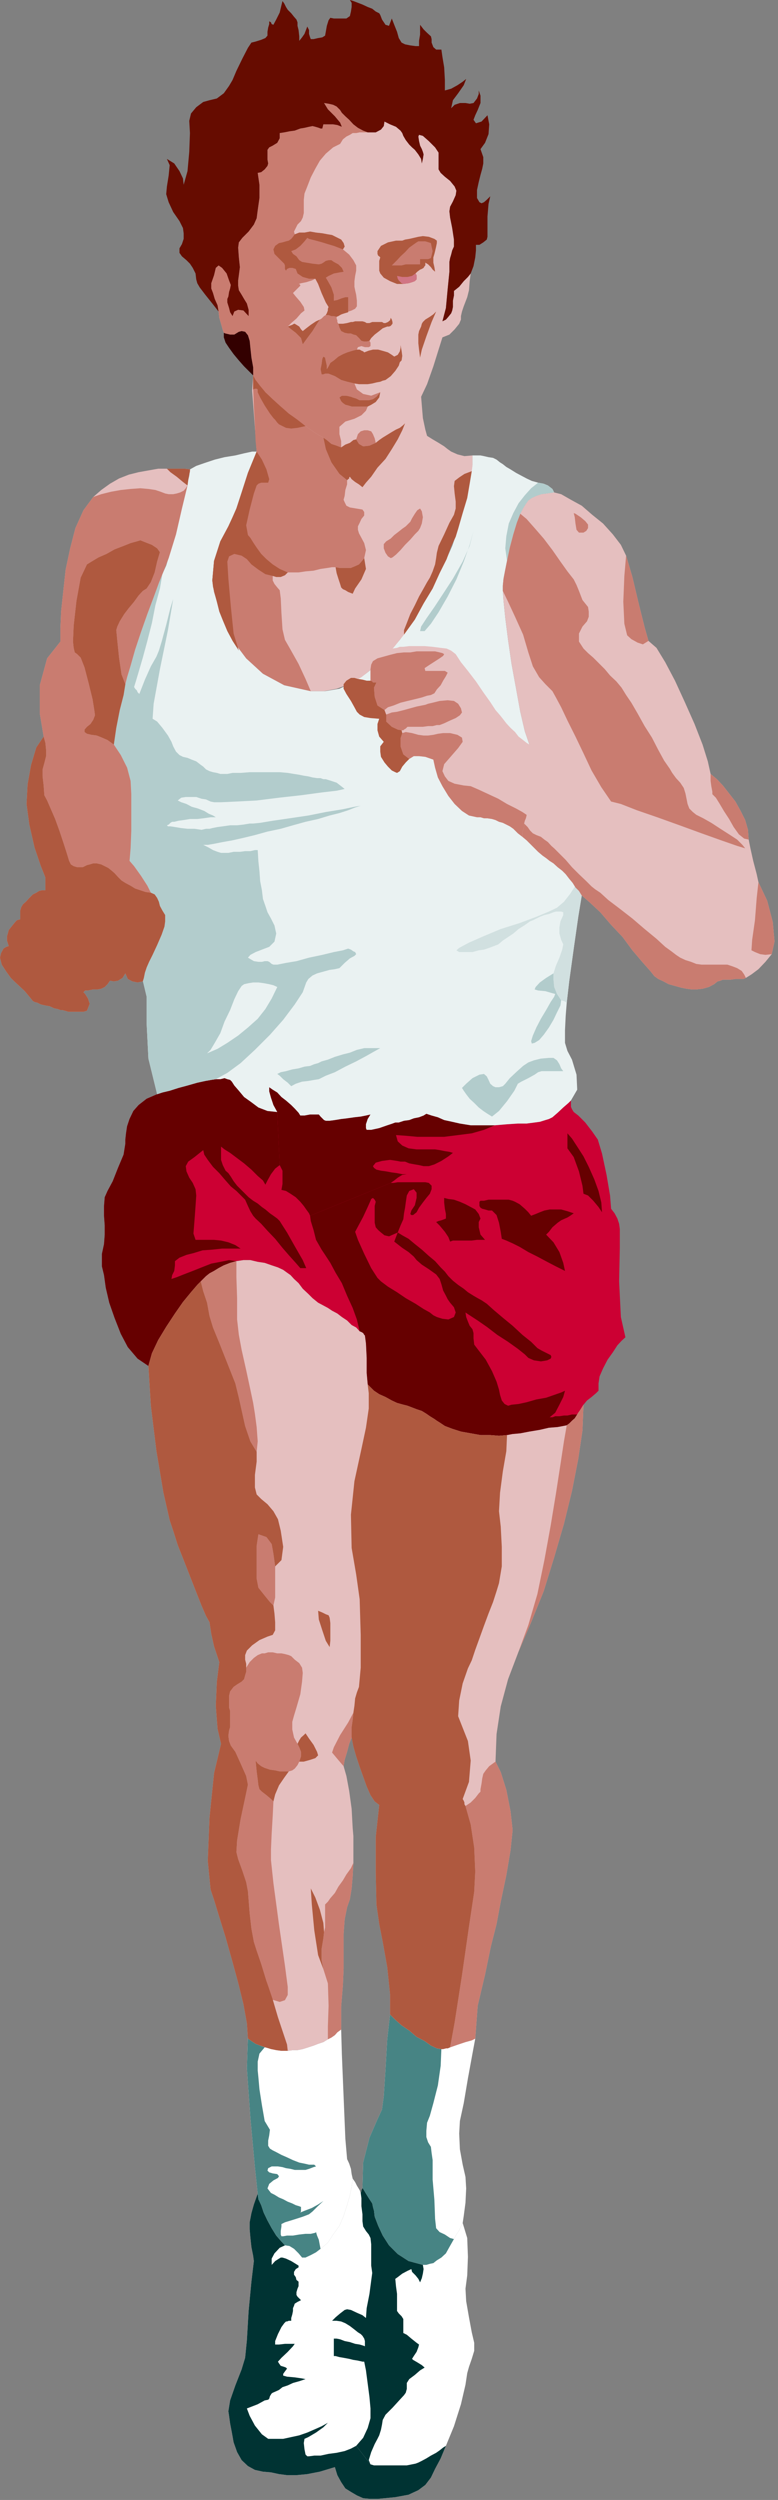 <?xml version="1.0" encoding="UTF-8" standalone="no"?>
<svg
   xmlns:ooo="http://xml.openoffice.org/svg/export"
   xmlns:dc="http://purl.org/dc/elements/1.1/"
   xmlns:cc="http://creativecommons.org/ns#"
   xmlns:rdf="http://www.w3.org/1999/02/22-rdf-syntax-ns#"
   xmlns:svg="http://www.w3.org/2000/svg"
   xmlns="http://www.w3.org/2000/svg"
   xmlns:sodipodi="http://sodipodi.sourceforge.net/DTD/sodipodi-0.dtd"
   xmlns:inkscape="http://www.inkscape.org/namespaces/inkscape"
   version="1.2"
   width="22.28mm"
   height="71.58mm"
   viewBox="0 0 2228 7158"
   preserveAspectRatio="xMidYMid"
   xml:space="preserve"
   id="svg212"
   sodipodi:docname="jogger5.svg"
   style="fill-rule:evenodd;stroke-width:28.222;stroke-linejoin:round"
   inkscape:version="0.92.5 (2060ec1f9f, 2020-04-08)"><rect x="0" y="0" width="2228" height="7158" fill="#808080" stroke="none"/><sodipodi:namedview
   pagecolor="#ffffff"
   bordercolor="#666666"
   borderopacity="1"
   objecttolerance="10"
   gridtolerance="10"
   guidetolerance="10"
   inkscape:pageopacity="0"
   inkscape:pageshadow="2"
   inkscape:window-width="664"
   inkscape:window-height="487"
   id="namedview214"
   showgrid="false"
   inkscape:zoom="0.2102413"
   inkscape:cx="42.103938"
   inkscape:cy="135.26929"
   inkscape:window-x="0"
   inkscape:window-y="0"
   inkscape:window-maximized="0"
   inkscape:current-layer="svg212" />
 <defs
   class="ClipPathGroup"
   id="defs8">
  <clipPath
   id="presentation_clip_path"
   clipPathUnits="userSpaceOnUse">
   <rect
   x="0"
   y="0"
   width="21000"
   height="29700"
   id="rect2" />
  </clipPath>
  <clipPath
   id="presentation_clip_path_shrink"
   clipPathUnits="userSpaceOnUse">
   <rect
   x="21"
   y="29"
   width="20958"
   height="29641"
   id="rect5" />
  </clipPath>
 </defs>
 <defs
   class="TextShapeIndex"
   id="defs12">
  <g
   ooo:slide="id1"
   ooo:id-list="id3"
   id="g10" />
 </defs>
 <defs
   class="EmbeddedBulletChars"
   id="defs44">
  <g
   id="bullet-char-template-57356"
   transform="matrix(4.8828125e-4,0,0,-4.8828125e-4,0,0)">
   <path
   d="M 580,1141 1163,571 580,0 -4,571 Z"
   id="path14"
   inkscape:connector-curvature="0" />
  </g>
  <g
   id="bullet-char-template-57354"
   transform="matrix(4.8828125e-4,0,0,-4.8828125e-4,0,0)">
   <path
   d="M 8,1128 H 1137 V 0 H 8 Z"
   id="path17"
   inkscape:connector-curvature="0" />
  </g>
  <g
   id="bullet-char-template-10146"
   transform="matrix(4.8828125e-4,0,0,-4.8828125e-4,0,0)">
   <path
   d="M 174,0 602,739 174,1481 1456,739 Z M 1358,739 309,1346 659,739 Z"
   id="path20"
   inkscape:connector-curvature="0" />
  </g>
  <g
   id="bullet-char-template-10132"
   transform="matrix(4.8828125e-4,0,0,-4.8828125e-4,0,0)">
   <path
   d="M 2015,739 1276,0 H 717 l 543,543 H 174 v 393 h 1086 l -543,545 h 557 z"
   id="path23"
   inkscape:connector-curvature="0" />
  </g>
  <g
   id="bullet-char-template-10007"
   transform="matrix(4.8828125e-4,0,0,-4.8828125e-4,0,0)">
   <path
   d="m 0,-2 c -7,16 -16,29 -25,39 l 381,530 c -94,256 -141,385 -141,387 0,25 13,38 40,38 9,0 21,-2 34,-5 21,4 42,12 65,25 l 27,-13 111,-251 280,301 64,-25 24,25 c 21,-10 41,-24 62,-43 C 886,937 835,863 770,784 769,783 710,716 594,584 L 774,223 c 0,-27 -21,-55 -63,-84 l 16,-20 C 717,90 699,76 672,76 641,76 570,178 457,381 L 164,-76 c -22,-34 -53,-51 -92,-51 -42,0 -63,17 -64,51 -7,9 -10,24 -10,44 0,9 1,19 2,30 z"
   id="path26"
   inkscape:connector-curvature="0" />
  </g>
  <g
   id="bullet-char-template-10004"
   transform="matrix(4.8828125e-4,0,0,-4.8828125e-4,0,0)">
   <path
   d="M 285,-33 C 182,-33 111,30 74,156 52,228 41,333 41,471 c 0,78 14,145 41,201 34,71 87,106 158,106 53,0 88,-31 106,-94 l 23,-176 c 8,-64 28,-97 59,-98 l 735,706 c 11,11 33,17 66,17 42,0 63,-15 63,-46 V 965 c 0,-36 -10,-64 -30,-84 L 442,47 C 390,-6 338,-33 285,-33 Z"
   id="path29"
   inkscape:connector-curvature="0" />
  </g>
  <g
   id="bullet-char-template-9679"
   transform="matrix(4.8828125e-4,0,0,-4.8828125e-4,0,0)">
   <path
   d="M 813,0 C 632,0 489,54 383,161 276,268 223,411 223,592 c 0,181 53,324 160,431 106,107 249,161 430,161 179,0 323,-54 432,-161 108,-107 162,-251 162,-431 0,-180 -54,-324 -162,-431 C 1136,54 992,0 813,0 Z"
   id="path32"
   inkscape:connector-curvature="0" />
  </g>
  <g
   id="bullet-char-template-8226"
   transform="matrix(4.8828125e-4,0,0,-4.8828125e-4,0,0)">
   <path
   d="m 346,457 c -73,0 -137,26 -191,78 -54,51 -81,114 -81,188 0,73 27,136 81,188 54,52 118,78 191,78 73,0 134,-26 185,-79 51,-51 77,-114 77,-187 0,-75 -25,-137 -76,-188 -50,-52 -112,-78 -186,-78 z"
   id="path35"
   inkscape:connector-curvature="0" />
  </g>
  <g
   id="bullet-char-template-8211"
   transform="matrix(4.8828125e-4,0,0,-4.8828125e-4,0,0)">
   <path
   d="M -4,459 H 1135 V 606 H -4 Z"
   id="path38"
   inkscape:connector-curvature="0" />
  </g>
  <g
   id="bullet-char-template-61548"
   transform="matrix(4.8828125e-4,0,0,-4.8828125e-4,0,0)">
   <path
   d="m 173,740 c 0,163 58,303 173,419 116,115 255,173 419,173 163,0 302,-58 418,-173 116,-116 174,-256 174,-419 0,-163 -58,-303 -174,-418 C 1067,206 928,148 765,148 601,148 462,206 346,322 231,437 173,577 173,740 Z"
   id="path41"
   inkscape:connector-curvature="0" />
  </g>
 </defs>
 <g
   id="g49"
   transform="translate(-9386,-11271)">
  <g
   id="id2"
   class="Master_Slide">
   <g
   id="bg-id2"
   class="Background" />
   <g
   id="bo-id2"
   class="BackgroundObjects" />
  </g>
 </g>
 <g
   class="SlideGroup"
   id="g210"
   transform="translate(-9386,-11271)">
  <g
   id="g208">
   <g
   id="container-id1">
    <g
   id="id1"
   class="Slide"
   clip-path="url(#presentation_clip_path)">
     <g
   class="Page"
   id="g204">
      <g
   class="Graphic"
   id="g202">
       <g
   id="id3">
        <rect
   class="BoundingBox"
   x="9386"
   y="11271"
   width="2228"
   height="7158"
   id="rect51"
   style="fill:none;stroke:none" />
        <path
   d="m 9836,14404 15,-5 21,-5 25,-8 26,-7 28,-8 23,-5 17,-3 13,-2 h 13 l 12,-3 8,3 8,2 5,5 7,11 13,15 15,18 21,15 20,15 26,10 28,3 -11,-20 -7,-21 -5,-18 v -12 l 10,7 13,8 12,13 13,10 15,13 10,10 11,12 5,8 h 12 l 16,-3 h 12 13 l 5,6 5,5 5,5 5,2 h 11 l 15,-2 18,-3 17,-2 21,-3 18,-2 15,-3 13,-3 -8,13 -5,15 v 11 l 2,5 h 13 l 23,-5 23,-8 15,-5 8,-3 h 10 l 15,-5 15,-2 13,-5 15,-3 13,-5 8,-5 15,5 18,5 18,8 23,5 22,5 31,5 h 31 38 l 35,-3 31,-2 h 25 l 23,-3 15,-2 16,-5 10,-3 10,-5 15,-13 16,-15 15,-13 7,-7 v 10 8 l 3,7 5,8 13,10 20,20 20,26 16,23 12,40 13,61 10,59 3,38 10,13 8,15 5,15 2,15 v 54 l -2,96 5,102 13,58 -11,10 -12,13 -13,20 -15,21 -13,25 -10,23 -3,20 v 21 l -7,7 -13,11 -13,10 -10,12 -5,8 -5,8 -5,7 -3,5 -7,11 -8,7 -8,8 -7,5 -10,2 -16,3 -25,2 -26,6 -30,5 -26,5 -22,2 -16,3 -23,2 -25,-2 h -28 l -28,-5 -28,-5 -25,-8 -21,-8 -15,-10 -8,-5 -7,-5 -13,-8 -10,-7 -13,-8 -15,-5 -13,-5 -13,-5 -12,-3 -18,-5 -15,-7 -18,-10 -18,-8 -15,-10 -10,-10 -8,-8 -3,-33 v -43 l -2,-41 -3,-23 -2,-2 -3,-5 -5,-3 -5,-2 -10,-11 -13,-7 -13,-13 -15,-10 -13,-10 -15,-8 -12,-8 -13,-7 -15,-8 -16,-13 -12,-12 -16,-15 -12,-16 -13,-12 -10,-11 -10,-7 -11,-8 -15,-7 -18,-6 -20,-7 -20,-3 -21,-5 h -20 l -20,3 -18,5 -18,7 -15,8 -13,8 -13,7 -10,8 -8,8 -7,7 -10,10 -18,21 -23,28 -23,33 -25,38 -23,38 -18,38 -10,36 -31,-21 -28,-33 -20,-38 -18,-46 -15,-43 -10,-43 -5,-36 -6,-25 v -36 l 6,-28 2,-27 v -26 l -2,-28 v -28 l 2,-25 8,-18 15,-28 15,-38 16,-38 5,-31 v -12 l 2,-18 3,-20 7,-21 11,-23 15,-17 23,-18 z"
   id="path53"
   inkscape:connector-curvature="0"
   style="fill:#cc0033;stroke:none" />
        <path
   d="m 10658,14701 12,3 16,2 17,6 16,7 15,8 13,7 10,13 5,13 -5,10 v 15 l 5,21 13,15 h -10 -13 l -15,2 h -16 -15 -13 -10 l -8,3 -5,-13 -10,-15 -15,-18 -10,-10 7,-3 8,-2 8,-3 5,-2 v -13 l -3,-15 -2,-18 z"
   id="path55"
   inkscape:connector-curvature="0"
   style="fill:#660000;stroke:none" />
        <path
   d="m 10762,14709 h 10 l 13,-3 h 15 15 13 15 l 11,3 7,3 13,7 15,13 10,10 8,10 13,-5 12,-5 13,-5 15,-3 h 18 15 l 18,5 18,6 -10,7 -8,5 -7,3 -11,5 -10,7 -15,13 -10,13 -8,8 21,22 17,28 11,31 5,23 -26,-13 -25,-13 -28,-15 -26,-13 -25,-15 -20,-10 -18,-8 -13,-5 -3,-20 -5,-26 -7,-22 -13,-13 h -10 l -10,-3 -8,-2 -5,-3 -3,-5 v -5 -7 z"
   id="path57"
   inkscape:connector-curvature="0"
   style="fill:#660000;stroke:none" />
        <path
   d="m 11011,14516 13,15 15,23 18,28 15,30 16,36 12,33 8,33 2,28 -10,-15 -15,-18 -15,-15 -13,-5 -3,-23 -10,-41 -15,-41 -18,-25 v -10 -13 -13 z"
   id="path59"
   inkscape:connector-curvature="0"
   style="fill:#660000;stroke:none" />
        <path
   d="m 10187,14607 -13,10 -12,16 -10,18 -6,12 -7,-12 -15,-13 -18,-18 -21,-18 -20,-15 -20,-15 -16,-10 -10,-8 v 18 20 l 5,15 8,16 8,7 7,10 8,13 10,13 10,10 13,13 10,10 13,10 13,8 12,10 10,7 13,11 10,7 11,8 7,7 5,8 16,25 22,39 23,40 10,23 h -5 -2 -5 -5 l -13,-15 -18,-20 -20,-23 -21,-26 -22,-23 -18,-20 -16,-15 -7,-8 -8,-13 -7,-15 -8,-18 -15,-15 -10,-10 -16,-13 -15,-17 -18,-21 -18,-18 -15,-20 -10,-15 -3,-13 -25,20 -18,13 -7,13 2,15 8,18 10,15 8,18 2,18 -2,30 -3,41 -3,38 6,18 h 7 13 15 18 l 20,2 21,5 20,8 15,10 h -25 -28 l -28,3 -28,2 -26,8 -20,5 -20,8 -13,10 v 12 l -2,16 -6,12 -2,11 15,-5 20,-8 26,-10 25,-10 28,-11 26,-5 25,-5 21,3 -18,5 -18,7 -15,8 -13,8 -13,7 -10,8 -8,8 -7,7 -10,10 -18,21 -23,28 -23,33 -25,38 -23,38 -18,38 -10,36 -31,-21 -28,-33 -20,-38 -18,-46 -15,-43 -10,-43 -5,-36 -6,-25 v -36 l 6,-28 2,-27 v -26 l -2,-28 v -28 l 2,-25 8,-18 15,-28 15,-38 16,-38 5,-31 v -12 l 2,-18 3,-20 7,-21 11,-23 15,-17 23,-18 30,-13 15,-5 21,-5 25,-8 26,-7 28,-8 23,-5 17,-3 13,-2 h 13 l 12,-3 8,3 8,2 5,5 7,11 13,15 15,18 21,15 20,15 26,10 28,3 z"
   id="path61"
   inkscape:connector-curvature="0"
   style="fill:#660000;stroke:none" />
        <path
   d="m 10505,14658 10,-7 10,-8 13,-8 13,-2 h -13 l -15,-3 -15,-2 -16,-3 -15,-2 -13,-3 -7,-5 -3,-5 8,-10 18,-5 23,-3 20,3 10,2 h 13 l 12,5 16,3 12,2 13,3 h 8 7 l 16,-5 20,-10 20,-13 13,-10 -10,-3 -13,-2 -15,-3 -13,-2 h -15 -13 -12 -13 l -23,-3 -18,-8 -13,-12 -5,-18 28,2 33,3 h 39 38 l 40,-5 39,-5 35,-10 31,-13 h -38 -31 l -31,-5 -22,-5 -23,-5 -18,-8 -18,-5 -15,-5 -8,5 -13,5 -15,3 -13,5 -15,2 -15,5 h -10 l -8,3 -15,5 -23,8 -23,5 h -13 l -2,-5 v -11 l 5,-15 8,-13 -13,3 -15,3 -18,2 -21,3 -17,2 -18,3 -15,2 h -11 l -5,-2 -5,-5 -5,-5 -5,-6 h -13 -12 l -16,3 h -12 l -5,-8 -11,-12 -10,-10 -15,-13 -13,-10 -12,-13 -13,-8 -10,-7 v 12 l 5,18 7,21 11,20 7,152 8,16 v 17 21 l -3,17 13,3 13,8 15,10 13,13 10,12 7,10 8,11 3,7 z"
   id="path63"
   inkscape:connector-curvature="0"
   style="fill:#660000;stroke:none" />
        <path
   d="m 10274,14752 2,15 8,26 7,28 16,28 10,15 15,23 15,28 18,30 15,36 16,35 12,33 8,34 5,2 5,3 3,5 2,2 3,23 2,41 v 43 l 3,33 8,8 10,10 15,10 18,8 18,10 15,7 18,5 12,3 13,5 13,5 15,5 13,8 10,7 13,8 7,5 8,5 15,10 21,8 25,8 28,5 28,5 h 28 l 25,2 23,-2 16,-3 22,-2 26,-5 30,-5 26,-6 25,-2 16,-3 10,-2 7,-5 8,-8 8,-7 7,-11 h -7 -8 l -13,3 h -10 l -13,2 h -12 l -8,3 h -8 l 16,-13 12,-23 11,-22 5,-18 -11,5 -20,7 -23,8 -28,5 -28,8 -23,5 -20,2 -10,3 -10,-5 -8,-10 -5,-16 -3,-15 -7,-23 -13,-30 -18,-33 -20,-26 -13,-17 -2,-18 v -15 l -3,-11 -8,-10 -5,-12 -5,-13 -2,-13 12,8 23,15 26,18 30,23 31,20 28,20 20,16 10,10 16,7 20,3 18,-3 10,-5 2,-5 -2,-5 -10,-5 -16,-8 -12,-7 -18,-18 -25,-20 -28,-26 -28,-23 -26,-22 -20,-18 -15,-10 -11,-6 -12,-7 -16,-10 -12,-10 -16,-11 -15,-12 -13,-13 -10,-13 -12,-12 -16,-18 -18,-15 -20,-18 -20,-16 -18,-15 -18,-10 -13,-8 -10,26 23,18 18,12 15,13 8,10 15,13 20,13 21,15 10,13 5,15 5,18 8,15 5,10 7,10 11,13 5,15 -5,13 -16,7 -17,-2 -16,-5 -10,-5 -10,-8 -18,-10 -23,-15 -28,-16 -25,-17 -26,-16 -20,-15 -10,-10 -18,-28 -20,-41 -18,-40 -8,-23 8,-15 15,-28 13,-28 8,-18 2,-5 5,-3 5,5 3,6 -3,12 v 23 25 l 3,13 7,8 8,7 10,8 13,3 25,-11 8,-20 8,-18 2,-17 3,-16 2,-15 3,-20 7,-13 13,-5 8,10 v 15 l -5,21 -10,15 -3,10 3,3 h 5 l 10,-8 7,-13 11,-15 10,-13 10,-12 5,-13 v -10 l -8,-8 -10,-2 h -7 -13 -13 -15 -18 -13 l -12,2 h -8 z"
   id="path65"
   inkscape:connector-curvature="0"
   style="fill:#660000;stroke:none" />
        <path
   d="m 10096,17108 10,7 12,8 13,5 13,5 15,3 18,5 15,2 h 18 l 15,-2 h 13 l 15,-3 16,-5 15,-5 13,-5 15,-5 13,-8 10,-5 10,-7 7,-8 11,-8 2,71 5,122 5,120 5,58 6,13 5,15 2,15 3,13 -3,23 -5,25 -8,28 -10,31 -12,28 -18,25 -15,23 -21,18 -13,10 -15,8 -15,7 h -10 l -10,-12 -13,-13 -13,-8 -13,-2 -12,-13 -13,-15 -13,-21 -12,-22 -11,-23 -7,-21 -8,-17 -2,-16 -8,-76 -13,-142 -10,-142 z"
   id="path67"
   inkscape:connector-curvature="0"
   style="fill:#ffffff;stroke:none" />
        <path
   d="m 10747,17108 -10,5 -18,5 -21,7 -23,8 -7,3 h -5 l -8,2 h -5 l -13,-2 -17,-8 -18,-13 -23,-12 -21,-18 -22,-15 -18,-16 -15,-15 -8,71 -5,87 -5,76 -5,38 -13,28 -23,53 -18,71 -2,72 10,17 10,16 8,12 2,10 3,11 2,17 10,26 13,28 18,28 25,25 31,20 41,11 h 10 l 10,-3 10,-2 10,-8 13,-8 13,-12 10,-18 13,-23 7,-13 8,-12 5,-11 5,-10 3,-20 5,-38 2,-41 -2,-33 -8,-35 -8,-44 -2,-45 2,-36 11,-51 12,-71 13,-71 z"
   id="path69"
   inkscape:connector-curvature="0"
   style="fill:#ffffff;stroke:none" />
        <path
   d="m 10686,17682 -13,23 -10,18 -13,12 -13,8 -10,8 -10,2 -10,3 h -10 l -41,-11 -31,-20 -25,-25 -18,-28 -13,-28 -10,-26 -2,-17 -3,-11 -2,-10 -8,-12 -10,-16 -10,-17 2,-72 18,-71 23,-53 13,-28 5,-38 5,-76 5,-87 8,-71 15,15 18,16 22,15 21,18 23,12 18,13 17,8 13,2 -2,48 -8,56 -13,51 -10,36 -8,20 -2,23 v 18 l 5,15 8,13 2,17 3,21 v 20 36 l 5,58 2,54 3,27 10,11 15,7 15,10 z"
   id="path71"
   inkscape:connector-curvature="0"
   style="fill:#478484;stroke:none" />
        <path
   d="m 10304,17710 -13,10 -15,8 -15,7 h -10 l -10,-12 -13,-13 -13,-8 -13,-2 -12,-13 -13,-15 -13,-21 -12,-22 -11,-23 -7,-21 -8,-17 -2,-16 -8,-76 -13,-142 -10,-142 3,-84 10,7 12,8 13,5 13,5 -15,18 -5,23 v 25 l 2,20 3,34 7,45 8,46 15,25 -2,16 -3,15 v 15 l 5,8 8,5 10,5 15,8 16,7 17,8 18,7 15,3 13,3 h 15 l 5,5 -7,2 -13,5 -10,3 h -10 -10 -11 l -12,-3 -13,-2 -10,-3 -13,-2 h -18 l -10,5 -2,7 5,5 10,3 13,2 5,6 -3,5 -13,7 -12,10 -5,13 10,13 10,5 13,8 12,5 13,7 13,5 10,5 10,3 5,2 v 6 5 2 l -2,3 12,-5 21,-8 18,-10 15,-10 -18,17 -13,13 -10,8 -5,2 -13,5 -25,8 -26,8 -10,5 v 7 l -2,13 v 10 l 2,5 h 5 l 11,-2 h 17 l 18,-3 18,-2 h 15 l 13,-3 2,-2 3,10 5,12 3,16 z"
   id="path73"
   inkscape:connector-curvature="0"
   style="fill:#478484;stroke:none" />
        <path
   d="m 10424,17535 10,17 10,16 8,12 2,10 3,11 2,17 10,26 13,28 18,28 25,25 31,20 41,11 h 10 l 10,-3 10,-2 10,-8 13,-8 13,-12 10,-18 13,-23 7,-13 8,-12 5,-11 5,-10 13,43 2,54 -2,53 -5,38 2,36 8,46 8,43 7,30 v 23 l -7,23 -8,23 -5,18 -5,33 -13,56 -20,63 -23,56 -15,36 -16,30 -12,25 -16,21 -20,15 -28,13 -38,7 -51,5 h -20 l -21,-2 -18,-8 -17,-10 -16,-10 -12,-18 -11,-20 -7,-23 -43,13 -36,7 -31,3 h -27 l -23,-3 -23,-5 -23,-2 -23,-5 -20,-11 -18,-17 -13,-23 -10,-28 -5,-28 -5,-26 -3,-22 -2,-13 5,-31 15,-43 18,-46 10,-33 5,-50 5,-84 8,-84 7,-59 -2,-15 -5,-25 -3,-28 -2,-23 v -20 l 5,-26 7,-25 11,-31 2,16 8,17 7,21 11,23 12,22 13,21 13,15 12,13 13,2 13,8 13,13 10,12 h 10 l 15,-7 15,-8 13,-10 21,-18 15,-23 18,-25 12,-28 10,-31 8,-28 5,-25 3,-23 7,10 5,10 8,13 3,8 2,-5 v -3 l 3,-5 z"
   id="path75"
   inkscape:connector-curvature="0"
   style="fill:#ffffff;stroke:none" />
        <path
   d="m 10447,18327 10,3 h 15 18 20 21 20 l 15,-3 10,-2 8,-3 10,-5 13,-7 13,-8 15,-8 10,-7 10,-8 8,-5 -15,36 -16,30 -12,25 -16,21 -20,15 -28,13 -38,7 -51,5 h -20 l -21,-2 -18,-8 -17,-10 -16,-10 -12,-18 -11,-20 -7,-23 -43,13 -36,7 -31,3 h -27 l -23,-3 -23,-5 -23,-2 -23,-5 -20,-11 -18,-17 -13,-23 -10,-28 -5,-28 -5,-26 -3,-22 -2,-13 5,-31 15,-43 18,-46 10,-33 5,-50 5,-84 8,-84 7,-59 -2,-15 -5,-25 -3,-28 -2,-23 v -20 l 5,-26 7,-25 11,-31 2,16 8,17 7,21 11,23 12,22 13,21 13,15 12,13 -15,7 -15,16 -8,15 v 18 l 10,-11 11,-7 5,-3 h 5 l 10,3 15,7 13,8 8,5 v 5 l -8,5 -5,8 v 8 l 5,7 2,8 6,5 v 5 8 l -3,7 -3,10 v 8 l 3,5 5,5 3,3 2,2 -10,5 -8,5 -2,6 -3,7 v 8 l -2,10 -3,10 v 8 h -7 l -5,2 h -3 l -5,5 -8,11 -10,20 -8,20 v 10 h 11 l 17,-2 h 18 10 l -5,7 -15,16 -18,17 -10,11 3,5 5,7 10,3 5,2 3,3 -6,8 -5,7 v 5 l 11,3 22,2 21,3 10,2 -18,6 -18,5 -15,7 -15,5 -10,8 -11,5 -7,3 -3,2 -2,3 -3,5 -2,7 -3,3 -10,2 -20,11 -18,7 -13,5 8,21 15,28 20,25 18,13 h 20 23 l 23,-5 23,-5 23,-8 23,-10 18,-8 18,-10 -13,13 -21,15 -22,13 -11,5 -2,12 2,18 3,15 5,5 h 5 l 15,-2 h 18 l 23,-5 23,-3 23,-5 18,-7 15,-8 z"
   id="path77"
   inkscape:connector-curvature="0"
   style="fill:#003333;stroke:none" />
        <path
   d="m 10406,18274 20,-23 13,-28 8,-28 v -28 l -3,-33 -5,-38 -5,-38 -5,-25 h -5 l -13,-3 -13,-2 -12,-3 -16,-3 -12,-2 -11,-3 h -5 v -10 -15 -15 -10 h 8 l 10,2 13,5 15,3 15,5 13,2 10,3 5,2 v -7 -8 l -2,-7 -5,-8 -5,-5 -8,-5 -10,-8 -13,-10 -13,-8 -12,-5 -13,-2 h -13 l 10,-10 13,-11 13,-10 7,-2 11,2 17,8 16,7 10,8 2,-28 8,-41 5,-38 3,-22 -3,-21 v -30 -31 l -2,-18 -5,-10 -8,-10 -8,-13 -2,-15 v -20 l -3,-23 v -23 l -2,-15 2,-5 v -3 l 3,-5 v -2 l 10,17 10,16 8,12 2,10 3,11 2,17 10,26 13,28 18,28 25,25 31,20 41,11 2,12 -2,13 -3,13 -5,12 -5,-10 -8,-10 -10,-10 -2,-8 -11,5 -15,8 -13,10 -7,5 2,21 3,22 v 23 16 10 l 5,7 8,8 5,8 v 10 13 12 5 l 10,5 13,11 15,12 7,5 -2,8 -5,13 -8,12 -5,8 3,3 12,7 13,8 8,7 -13,8 -15,13 -16,12 -7,11 v 7 10 l -3,11 -5,7 -12,13 -21,23 -20,20 -8,15 -2,13 -3,15 -5,16 -5,10 -8,15 -10,23 -7,23 5,12 z"
   id="path79"
   inkscape:connector-curvature="0"
   style="fill:#003333;stroke:none" />
        <path
   d="m 11021,14422 -7,7 -15,13 -16,15 -15,13 -10,5 -10,3 -16,5 -15,2 -23,3 h -25 l -31,2 -35,3 h -38 -31 l -31,-5 -22,-5 -23,-5 -18,-8 -18,-5 -15,-5 -8,5 -13,5 -15,3 -13,5 -15,2 -15,5 h -10 l -8,3 -15,5 -23,8 -23,5 h -13 l -2,-5 v -11 l 5,-15 8,-13 -13,3 -15,3 -18,2 -21,3 -17,2 -18,3 -15,2 h -11 l -5,-2 -5,-5 -5,-5 -5,-6 h -13 -12 l -16,3 h -12 l -5,-8 -11,-12 -10,-10 -15,-13 -13,-10 -12,-13 -13,-8 -10,-7 v 12 l 5,18 7,21 11,20 -28,-3 -26,-10 -20,-15 -21,-15 -15,-18 -13,-15 -7,-11 -5,-5 -8,-2 -8,-3 -12,3 h -13 l -13,2 -17,3 -23,5 -28,8 -26,7 -25,8 -21,5 -15,5 -25,-102 -5,-99 v -78 l -11,-46 -10,-33 -12,-74 -13,-102 -15,-114 -16,-119 -10,-107 -7,-81 v -46 l 7,-48 10,-51 11,-43 5,-31 5,-20 10,-33 13,-46 17,-51 18,-51 18,-48 15,-41 10,-25 11,-25 12,-38 13,-46 13,-49 10,-48 10,-43 8,-33 2,-18 18,-10 23,-8 30,-10 28,-7 31,-5 25,-6 23,-5 h 13 l -25,61 -18,56 -15,46 -11,25 -12,26 -23,43 -18,56 -5,56 5,33 13,43 17,48 26,51 36,48 48,44 61,33 76,17 h 41 l 41,-7 38,-18 35,-23 36,-28 33,-35 31,-36 30,-41 25,-40 23,-41 23,-41 18,-40 18,-36 13,-30 10,-28 7,-21 18,-68 15,-64 8,-51 v -27 h 10 13 l 10,2 13,3 13,2 10,5 10,8 8,5 10,8 12,7 16,10 15,8 15,8 15,7 11,3 7,2 16,3 12,5 13,10 5,10 -20,3 -16,2 -15,5 -13,6 -10,7 -7,10 -8,13 -8,15 -10,26 -10,33 -10,38 -8,38 -5,25 -5,26 -2,20 v 15 l 2,28 5,49 8,63 10,69 13,71 12,66 13,56 13,38 10,28 18,41 18,50 23,54 20,58 20,53 18,54 13,43 5,18 2,15 3,10 v 8 l -10,61 -13,91 -13,94 -7,61 -3,38 -2,41 v 36 l 7,23 13,25 13,43 2,43 z"
   id="path81"
   inkscape:connector-curvature="0"
   style="fill:#eaf2f2;stroke:none" />
        <path
   d="m 10993,14135 6,2 h 2 l 5,3 3,2 7,-61 13,-94 13,-91 10,-61 v -8 l -3,-10 -2,-15 -5,-18 -8,23 -15,23 -18,23 -20,17 -23,11 -36,15 -48,18 -54,17 -50,21 -41,18 -28,15 -8,7 8,5 h 10 13 15 l 18,-5 15,-2 15,-5 13,-5 13,-5 13,-11 15,-10 15,-10 15,-13 16,-10 10,-7 7,-5 8,-3 10,-5 10,-5 13,-5 13,-3 13,-5 7,-2 h 8 7 l 6,2 v 8 l -8,18 -3,17 v 18 l 5,18 6,13 -3,15 -8,23 -10,23 -7,22 v 18 l 2,21 8,20 z"
   id="path83"
   inkscape:connector-curvature="0"
   style="fill:#d1e0e0;stroke:none" />
        <path
   d="m 10742,12791 -11,40 -17,48 -21,51 -25,49 -26,45 -22,33 -18,21 h -13 l 3,-13 15,-23 23,-33 25,-38 28,-43 28,-49 20,-45 z"
   id="path85"
   inkscape:connector-curvature="0"
   style="fill:#b2cccc;stroke:none" />
        <path
   d="m 10263,14084 -10,28 -23,35 -33,44 -38,43 -43,43 -41,38 -38,28 -33,18 -13,2 -17,3 -23,5 -28,8 -26,7 -25,8 -21,5 -15,5 -25,-102 -5,-99 v -78 l -11,-46 -10,-33 -12,-74 -13,-102 -15,-114 -16,-119 -10,-107 -7,-81 v -46 l 7,-48 10,-51 11,-43 5,-31 5,-20 10,-33 13,-46 17,-51 18,-51 18,-48 15,-41 10,-25 -7,41 -13,48 -10,51 -13,51 -13,48 -12,41 -8,27 -5,16 3,5 5,5 2,5 5,5 16,-41 17,-38 16,-28 7,-17 8,-26 13,-48 12,-48 8,-26 -15,89 -23,112 -18,99 -3,43 13,8 15,18 16,22 10,18 5,13 8,15 10,10 10,5 13,3 12,5 13,5 13,10 7,5 8,8 10,5 10,3 11,2 10,3 h 10 10 l 15,-3 h 23 l 26,-2 h 28 30 28 l 23,2 18,3 13,2 15,3 13,2 12,3 13,2 h 10 l 8,3 h 7 l 16,5 15,5 13,10 10,8 -23,5 -43,5 -59,8 -63,7 -64,8 -58,3 -44,2 h -20 l -10,-2 -13,-6 -13,-2 -15,-5 h -15 -15 l -13,2 -10,8 10,5 15,5 15,8 18,5 18,7 13,8 12,5 8,5 h -15 l -21,3 -17,2 h -21 l -18,3 -15,2 -12,3 h -6 l -5,3 -5,5 -5,2 3,3 h 7 l 13,2 18,3 18,2 h 20 l 20,3 13,-3 h 10 l 8,-2 15,-3 15,-2 21,-3 h 20 l 18,-2 18,-3 h 10 l 20,-2 36,-6 48,-7 54,-8 50,-10 49,-8 33,-7 18,-3 -16,5 -20,8 -25,8 -28,7 -33,10 -36,8 -36,10 -35,10 -38,8 -36,10 -33,8 -31,7 -28,5 -25,5 -18,3 h -13 l 16,8 12,7 13,5 10,3 h 8 13 l 15,-3 h 18 l 15,-2 h 15 l 13,-3 h 8 l 2,33 3,28 2,28 5,26 3,25 7,20 6,18 10,18 10,20 5,23 -5,23 -15,15 -21,8 -18,7 -15,8 -7,8 17,10 13,2 h 10 l 8,-2 h 8 l 5,2 7,6 5,2 h 11 l 25,-5 30,-5 36,-10 38,-8 33,-8 26,-5 15,-5 8,3 7,5 5,2 3,6 -5,5 -13,7 -15,13 -10,10 -5,5 -13,3 -15,2 -18,5 -18,5 -13,6 -12,10 -6,10 -83,13 -11,-5 -12,-3 -16,-3 -15,-2 h -15 l -13,2 -13,3 -7,5 -10,15 -11,23 -12,31 -16,33 -12,33 -16,28 -12,20 -10,10 30,-13 28,-17 31,-21 28,-23 28,-25 22,-28 18,-30 16,-33 z"
   id="path87"
   inkscape:connector-curvature="0"
   style="fill:#b2cccc;stroke:none" />
        <path
   d="m 10993,14135 -12,-18 -8,-20 -2,-21 v -18 l -21,13 -18,13 -12,13 -3,7 10,3 21,2 17,5 11,3 -3,8 -10,15 -13,23 -15,25 -13,25 -10,23 -5,16 2,7 8,-2 13,-8 13,-15 15,-21 13,-22 10,-21 10,-20 z"
   id="path89"
   inkscape:connector-curvature="0"
   style="fill:#b2cccc;stroke:none" />
        <path
   d="m 10709,14386 12,-12 18,-16 20,-10 13,-2 8,7 5,10 5,11 8,7 7,3 h 10 l 11,-3 7,-7 13,-16 18,-17 20,-18 15,-10 16,-6 20,-5 23,-2 h 13 l 10,7 7,11 5,12 6,8 h -23 -21 -18 l -10,3 -10,7 -18,10 -20,10 -10,6 -10,20 -21,30 -23,28 -20,16 -13,-8 -12,-8 -13,-10 -13,-13 -13,-12 -10,-13 -7,-10 z"
   id="path91"
   inkscape:connector-curvature="0"
   style="fill:#b2cccc;stroke:none" />
        <path
   d="m 10475,14272 -18,10 -23,13 -28,15 -31,15 -30,16 -26,10 -20,10 -13,2 -17,3 -18,2 -18,6 -13,7 -10,-10 -13,-10 -10,-10 -7,-5 10,-5 15,-3 18,-5 18,-3 17,-5 16,-2 12,-5 11,-3 10,-5 18,-5 20,-8 23,-7 20,-5 20,-8 13,-3 8,-2 h 10 13 12 z"
   id="path93"
   inkscape:connector-curvature="0"
   style="fill:#b2cccc;stroke:none" />
        <path
   d="m 10838,12877 8,-38 10,-38 10,-33 10,-26 8,-15 8,-13 7,-10 10,-7 13,-6 15,-5 16,-2 20,-3 -5,-10 -13,-10 -12,-5 -16,-3 -20,16 -18,20 -18,23 -15,28 -13,30 -7,36 -3,35 z"
   id="path95"
   inkscape:connector-curvature="0"
   style="fill:#b2cccc;stroke:none" />
        <path
   d="m 11057,15293 -5,8 -5,8 -5,7 -3,5 -7,11 -8,7 -8,8 -7,5 -10,2 -16,3 -25,2 -26,6 -30,5 -26,5 -22,2 -16,3 -23,2 -25,-2 h -28 l -28,-5 -28,-5 -25,-8 -21,-8 -15,-10 -8,-5 -7,-5 -13,-8 -10,-7 -13,-8 -15,-5 -13,-5 -13,-5 -12,-3 -18,-5 -15,-7 -18,-10 -18,-8 -15,-10 -10,-10 -8,-8 -3,-33 v -43 l -2,-41 -3,-23 -2,-2 -3,-5 -5,-3 -5,-2 -10,-11 -13,-7 -13,-13 -15,-10 -13,-10 -15,-8 -12,-8 -13,-7 -15,-8 -16,-13 -12,-12 -16,-15 -12,-16 -13,-12 -10,-11 -10,-7 -11,-8 -15,-7 -18,-6 -20,-7 -20,-3 -21,-5 h -20 l -20,3 -18,5 -18,7 -15,8 -13,8 -13,7 -10,8 -8,8 -7,7 -10,10 -18,21 -23,28 -23,33 -25,38 -23,38 -18,38 -10,36 7,114 16,130 20,119 18,79 10,30 13,41 17,43 18,46 18,46 15,38 13,30 10,18 5,33 8,36 10,30 5,15 -7,56 -3,69 5,66 10,43 -20,84 -13,127 -5,124 8,82 10,30 15,49 18,58 18,64 18,66 15,61 10,55 3,44 10,7 12,8 13,5 15,5 16,5 15,3 15,2 h 18 l 15,-2 h 13 l 15,-3 16,-5 15,-5 13,-5 15,-5 13,-8 10,-5 10,-7 7,-8 11,-8 v -66 l 5,-61 2,-48 v -31 -28 -40 l 3,-41 7,-35 8,-23 5,-31 3,-35 2,-38 v -26 -25 -26 l -2,-23 -3,-55 -7,-51 -8,-43 -8,-28 3,-18 7,-23 6,-23 7,-18 5,26 8,28 10,30 10,28 10,28 11,25 12,18 13,10 -10,92 v 102 l 2,91 8,56 10,51 13,73 8,77 v 58 l 15,15 18,16 22,15 21,18 23,12 18,13 17,8 13,2 h 5 l 8,-2 h 5 l 7,-3 23,-8 21,-7 18,-5 10,-5 7,-94 21,-89 17,-82 16,-63 12,-64 16,-76 12,-71 6,-58 -6,-54 -12,-61 -16,-51 -15,-30 3,-79 12,-79 21,-78 30,-79 36,-84 36,-89 30,-97 28,-96 23,-94 18,-92 12,-81 z"
   id="path97"
   inkscape:connector-curvature="0"
   style="fill:#e5bfbf;stroke:none" />
        <path
   d="m 10902,13403 -13,-38 -13,-56 -12,-66 -13,-71 -10,-69 -8,-63 -5,-49 -2,-28 v -15 l 2,-20 5,-26 5,-25 8,-38 10,-38 10,-33 10,-26 8,-15 8,-13 7,-10 10,-7 13,-6 15,-5 16,-2 20,-3 20,5 28,16 31,17 30,26 31,25 28,31 23,30 15,31 18,61 18,76 17,68 11,39 23,20 25,41 28,53 28,61 28,63 23,59 15,48 8,36 18,15 17,18 18,23 18,23 15,27 13,26 8,28 2,28 5,25 8,36 10,38 5,23 25,53 16,61 5,56 -8,36 -18,22 -20,21 -20,15 -16,10 -7,3 h -10 -13 l -13,2 h -13 -10 l -7,3 -8,2 -10,8 -15,8 -18,5 -18,2 h -13 l -15,-2 -15,-3 -18,-5 -18,-5 -15,-8 -15,-7 -11,-8 -12,-15 -23,-26 -28,-33 -28,-38 -33,-35 -31,-36 -30,-28 -23,-20 -8,-13 -10,-10 -8,-13 -10,-12 -10,-13 -10,-10 -13,-10 -12,-11 -11,-7 -10,-8 -10,-7 -13,-11 -10,-10 -13,-13 -10,-10 -12,-10 -13,-10 -13,-13 -10,-7 -10,-5 -10,-5 -11,-3 -10,-5 -10,-3 -13,-2 h -10 l -10,-3 h -10 l -23,-5 -20,-13 -21,-20 -18,-23 -17,-28 -13,-25 -8,-28 -5,-23 -23,-8 -18,-2 h -15 l -13,8 -10,10 -10,12 -7,13 -8,5 -5,-2 -10,-5 -11,-11 -10,-12 -10,-16 -2,-15 v -15 l 10,-13 -13,-15 -5,-18 v -18 l 5,-15 -25,-2 -18,-3 -13,-7 -8,-8 -7,-13 -10,-18 -13,-20 -8,-15 v -13 l 8,-10 13,-8 h 10 l 10,3 13,2 12,3 h 11 v -15 -18 l 2,-13 5,-10 5,-5 8,-5 10,-5 10,-8 13,-5 10,-8 13,-2 8,-3 h 10 l 17,-2 h 21 23 l 23,2 23,3 17,2 13,6 13,10 15,23 20,25 23,30 21,31 20,28 15,23 13,15 8,10 10,13 12,13 13,12 10,13 13,10 10,8 z"
   id="path99"
   inkscape:connector-curvature="0"
   style="fill:#e5bfbf;stroke:none" />
        <path
   d="m 9864,12613 h 18 18 15 l 15,2 v 5 l -2,10 -3,16 -2,15 -16,66 -17,74 -21,68 -18,46 -10,25 -15,41 -18,48 -18,51 -17,51 -13,46 -10,33 -5,20 -5,31 -11,43 -10,51 -7,48 20,30 18,36 10,38 2,38 v 48 56 l -2,51 -3,36 13,15 20,28 18,28 10,20 11,5 7,10 5,11 3,12 7,13 8,13 v 18 l -2,15 -8,23 -13,30 -13,28 -10,20 -7,16 -5,15 -3,15 -3,10 -15,3 -15,-3 -13,-7 -7,-16 -8,13 -13,8 -12,2 -11,-2 -7,10 -8,8 -10,5 -10,2 h -13 l -15,3 h -8 l -5,5 5,5 8,13 5,15 -8,20 -10,3 h -10 -13 -10 -10 l -10,-3 -8,-2 h -5 l -8,-3 -10,-2 -13,-6 -12,-2 -13,-3 -10,-5 -8,-2 -5,-3 -8,-10 -15,-18 -18,-17 -12,-11 -10,-10 -13,-18 -13,-20 -5,-20 3,-13 7,-13 8,-5 7,-2 -5,-16 v -12 l 3,-10 2,-8 8,-10 8,-10 7,-8 10,-3 v -12 -13 l 3,-10 5,-8 8,-7 10,-11 10,-10 10,-5 8,-5 8,-2 h 5 5 v -13 -13 -10 l -3,-8 -10,-25 -18,-53 -15,-66 -8,-59 3,-56 10,-56 15,-50 21,-31 -11,-66 v -81 l 21,-77 38,-48 v -38 l 2,-48 6,-56 7,-64 13,-61 15,-58 23,-51 28,-38 23,-20 25,-18 26,-15 28,-11 28,-7 28,-5 28,-5 z"
   id="path101"
   inkscape:connector-curvature="0"
   style="fill:#e5bfbf;stroke:none" />
        <path
   d="m 10739,12575 v 5 10 15 l -2,15 -6,36 -7,41 -13,43 -13,45 -7,23 -13,28 -13,36 -20,40 -20,44 -26,43 -25,46 -31,43 -28,35 -30,33 -31,28 -33,26 -35,20 -36,13 -36,7 h -38 l -76,-17 -61,-33 -48,-44 -36,-48 -26,-51 -17,-48 -13,-43 -5,-33 5,-56 18,-56 23,-43 12,-26 11,-25 15,-46 18,-56 25,-61 -3,-43 -5,-66 -5,-66 3,-43 v -23 l -5,-28 -3,-28 -2,-20 -5,-16 -8,-10 -10,-2 -8,2 -13,8 h -12 l -13,-3 -5,-2 -3,-8 -5,-18 -5,-17 -2,-18 -3,-18 -8,-18 -5,-17 -5,-13 v -15 l 8,-23 5,-21 8,-7 10,7 13,16 7,20 5,13 -2,10 -3,10 -2,13 -3,7 v 10 l 5,16 3,12 7,11 5,-13 11,-5 15,2 15,16 v -18 l -5,-18 -8,-13 -7,-12 -8,-13 -2,-13 v -15 l 2,-15 3,-23 -3,-28 -2,-28 2,-15 10,-13 18,-18 15,-20 8,-18 3,-23 5,-35 v -38 l -5,-34 10,-2 10,-8 8,-10 2,-7 -2,-11 v -15 -13 l 5,-7 10,-5 13,-8 7,-13 v -15 l 13,-2 15,-3 15,-2 16,-6 12,-2 13,-3 10,-2 8,2 10,3 5,2 h 5 v 0 l 3,-12 h 13 15 l 12,2 13,5 -5,-12 -15,-18 -20,-20 -11,-18 13,2 13,3 10,5 5,5 5,5 5,8 10,10 11,10 12,13 13,10 15,8 13,5 h 23 l 15,-8 8,-10 2,-13 16,8 17,7 13,11 5,7 3,8 7,12 10,13 8,8 8,7 10,13 8,13 2,13 3,-13 2,-13 -2,-7 -3,-8 -5,-10 -3,-13 -2,-13 2,-5 11,3 17,15 18,18 10,15 v 13 20 15 l 6,10 12,11 15,12 13,16 5,12 -2,13 -8,18 -8,15 -2,13 2,18 6,30 5,33 v 20 l -5,11 -3,12 -3,10 -2,11 v 28 l -5,50 -5,54 -10,38 10,-5 7,-8 8,-10 3,-8 2,-10 v -18 l 3,-15 v -13 l 15,-12 13,-16 12,-12 8,-10 -3,22 -2,26 -5,20 -5,13 -5,13 -5,15 -3,13 v 10 l -5,12 -13,16 -15,15 -20,8 -11,35 -15,48 -18,51 -17,36 2,25 3,36 7,33 5,18 16,10 17,10 16,10 10,8 10,7 18,8 20,5 z"
   id="path103"
   inkscape:connector-curvature="0"
   style="fill:#e5bfbf;stroke:none" />
        <path
   d="m 10121,15428 -18,-30 -15,-44 -10,-45 -8,-36 -10,-41 -23,-58 -23,-58 -18,-44 -10,-33 -7,-38 -11,-33 -7,-28 7,-7 8,-8 10,-8 13,-7 13,-8 15,-8 18,-7 18,-5 v 46 l 2,60 v 61 l 5,44 8,43 13,58 12,56 8,38 5,31 5,38 3,41 z"
   id="path105"
   inkscape:connector-curvature="0"
   style="fill:#c97c70;stroke:none" />
        <path
   d="m 10169,15868 -10,-10 -13,-16 -12,-15 -8,-10 -5,-26 v -45 -49 l 5,-33 23,8 15,20 5,28 5,36 v 25 31 33 z"
   id="path107"
   inkscape:connector-curvature="0"
   style="fill:#c97c70;stroke:none" />
        <path
   d="m 10871,16000 36,-84 36,-89 30,-97 28,-96 23,-94 18,-92 12,-81 3,-74 -5,8 -5,8 -5,7 -3,5 -7,11 -8,7 -8,8 -7,5 -8,46 -10,66 -13,84 -15,91 -18,99 -20,97 -26,89 z"
   id="path109"
   inkscape:connector-curvature="0"
   style="fill:#c97c70;stroke:none" />
        <path
   d="m 10805,16315 15,30 16,51 12,61 6,54 -6,58 -12,71 -16,76 -12,64 -16,63 -17,82 -21,89 -7,94 -10,5 -18,5 -21,7 -23,8 13,-71 21,-135 20,-139 15,-100 3,-58 -3,-69 -10,-66 -15,-53 15,-10 13,-13 10,-13 5,-5 v -7 l 3,-16 2,-15 3,-13 7,-10 10,-12 11,-8 z"
   id="path111"
   inkscape:connector-curvature="0"
   style="fill:#c97c70;stroke:none" />
        <path
   d="m 10164,16996 -15,-53 -15,-49 -13,-38 -8,-25 -7,-38 -5,-44 -3,-38 -2,-25 -5,-26 -11,-33 -12,-33 -5,-20 2,-33 10,-61 13,-61 8,-38 -5,-25 -16,-36 -15,-33 -13,-18 -5,-13 -2,-15 2,-15 3,-10 v -8 -13 -15 -10 l -3,-10 v -10 -10 -13 l 3,-13 10,-13 10,-7 13,-8 7,-7 3,-11 3,-10 v -12 l 10,-16 12,-12 11,-8 12,-5 h 8 l 10,-3 h 13 l 13,3 h 12 l 10,2 11,3 7,3 10,10 13,10 8,13 2,15 -2,25 -5,36 -11,38 -7,23 -5,18 v 22 l 5,23 10,18 5,10 5,13 v 13 l -5,15 -5,10 -8,10 -7,5 -10,3 h -11 -15 l -13,-3 -15,-2 -15,-5 -10,-5 -10,-8 -6,-8 3,31 3,23 2,17 3,11 7,7 13,10 13,11 7,7 -2,41 -3,51 -2,45 v 31 l 7,66 16,119 17,117 8,61 v 23 l -8,15 -15,5 z"
   id="path113"
   inkscape:connector-curvature="0"
   style="fill:#c97c70;stroke:none" />
        <path
   d="m 10325,17110 10,-5 10,-7 7,-8 11,-8 v -66 l 5,-61 2,-48 v -31 -28 -40 l 3,-41 7,-35 8,-23 5,-31 3,-35 2,-38 -7,15 -13,18 -10,17 -13,18 -10,18 -13,15 -7,10 -8,8 v 20 23 23 l -3,13 -2,18 -5,30 v 33 l 5,25 13,41 2,64 -2,58 z"
   id="path115"
   inkscape:connector-curvature="0"
   style="fill:#c97c70;stroke:none" />
        <path
   d="m 10370,16328 3,-18 7,-23 6,-23 7,-18 v -12 -18 l 3,-21 2,-20 -15,28 -23,36 -18,35 -5,15 5,6 10,12 11,13 z"
   id="path117"
   inkscape:connector-curvature="0"
   style="fill:#c97c70;stroke:none" />
        <path
   d="m 11243,13106 -11,-39 -17,-68 -18,-76 -18,-61 -5,58 -3,74 3,63 8,33 12,11 18,10 15,5 z"
   id="path119"
   inkscape:connector-curvature="0"
   style="fill:#c97c70;stroke:none" />
        <path
   d="m 11029,12740 3,12 2,18 3,18 7,8 h 13 l 8,-5 5,-8 v -10 l -8,-10 -13,-11 -15,-10 z"
   id="path121"
   inkscape:connector-curvature="0"
   style="fill:#c97c70;stroke:none" />
        <path
   d="m 11530,13675 -2,-28 -8,-28 -13,-26 -15,-27 -18,-23 -18,-23 -17,-18 -18,-15 v 20 l 2,15 3,16 v 7 l 10,10 10,16 13,22 15,23 13,23 15,21 15,12 z"
   id="path123"
   inkscape:connector-curvature="0"
   style="fill:#c97c70;stroke:none" />
        <path
   d="m 11596,14003 8,-36 -5,-56 -16,-61 -25,-53 -5,45 -5,64 -8,56 -2,30 10,5 15,6 15,2 z"
   id="path125"
   inkscape:connector-curvature="0"
   style="fill:#c97c70;stroke:none" />
        <path
   d="m 11522,14071 -7,3 h -10 -13 l -13,2 h -13 -10 l -7,3 -8,2 -10,8 -15,8 -18,5 -18,2 h -13 l -15,-2 -15,-3 -18,-5 -18,-5 -15,-8 -15,-7 -11,-8 -12,-15 -23,-26 -28,-33 -28,-38 -33,-35 -31,-36 -30,-28 -23,-20 -8,-13 -10,-10 -8,-13 -10,-12 -10,-13 -10,-10 -13,-10 -12,-11 -11,-7 -10,-8 -10,-7 -13,-11 -10,-10 -13,-13 -10,-10 -12,-10 v -10 l 2,-10 3,-10 v -8 l 10,10 7,10 8,8 10,5 13,5 10,8 10,7 10,11 8,7 15,15 18,18 18,21 20,20 21,20 15,15 10,8 15,10 23,21 33,25 36,28 35,30 34,28 25,23 18,13 13,10 12,8 15,7 16,5 15,6 15,2 h 16 12 13 15 18 l 15,5 13,5 13,8 7,10 z"
   id="path127"
   inkscape:connector-curvature="0"
   style="fill:#c97c70;stroke:none" />
        <path
   d="m 10887,13629 v 8 l -3,10 -2,10 v 10 l -13,-10 -13,-13 -10,-7 -10,-5 -10,-5 -11,-3 -10,-5 -10,-3 -13,-2 h -10 l -10,-3 h -10 l -23,-5 -20,-13 -21,-20 -18,-23 -17,-28 -13,-25 -8,-28 -5,-23 -23,-8 -18,-2 h -15 l -13,8 -17,-13 -8,-23 v -23 l 5,-15 10,-3 18,3 18,5 15,2 h 13 l 15,-2 13,-3 15,-2 h 20 l 21,5 13,8 2,12 -13,18 -20,23 -20,23 -5,20 7,15 10,13 18,8 26,5 20,2 23,10 28,13 28,13 25,15 26,13 18,10 12,8 v 2 l -2,8 -3,7 z"
   id="path129"
   inkscape:connector-curvature="0"
   style="fill:#c97c70;stroke:none" />
        <path
   d="m 10447,13220 v -15 -18 l 2,-13 5,-10 13,-8 18,-5 18,-5 20,-5 20,-2 h 18 l 18,-3 h 13 12 16 12 l 13,3 8,2 5,3 -3,5 -10,7 -28,18 -15,10 2,8 h 31 25 l 8,5 -5,10 -8,13 -7,13 -11,12 -7,11 -10,5 -11,2 -15,5 -20,5 -21,5 -20,5 -20,8 -16,5 -10,8 -20,-13 -8,-25 -2,-26 7,-15 h -5 -5 l -2,-3 z"
   id="path131"
   inkscape:connector-curvature="0"
   style="fill:#c97c70;stroke:none" />
        <path
   d="m 10492,13317 16,-6 15,-2 20,-5 18,-5 18,-5 15,-3 10,-2 8,-3 13,-3 20,-5 23,-2 18,2 12,8 8,13 3,12 -6,8 -12,8 -16,7 -17,8 -13,5 h -8 l -12,3 h -13 l -15,2 h -13 -15 -11 -5 l -5,5 -5,3 -2,2 h -5 l -11,-2 -17,-8 -16,-15 z"
   id="path133"
   inkscape:connector-curvature="0"
   style="fill:#c97c70;stroke:none" />
        <path
   d="m 10826,12963 v -15 l 2,-20 5,-26 5,-25 8,-38 10,-38 10,-33 10,-26 18,15 23,26 26,30 25,33 23,33 20,28 18,23 8,16 7,17 5,13 5,13 8,10 8,10 2,13 v 15 l -5,13 -13,15 -10,20 v 23 l 13,20 13,13 15,13 15,15 18,18 15,18 18,17 15,18 13,21 15,22 18,31 20,36 21,33 18,35 17,31 16,23 7,12 11,15 12,13 10,15 5,16 3,15 3,15 5,13 10,10 10,8 20,10 23,13 26,17 25,16 23,15 15,15 8,10 -23,-7 -46,-16 -56,-20 -63,-23 -64,-23 -58,-20 -46,-18 -28,-7 -28,-41 -28,-48 -23,-49 -23,-48 -23,-46 -18,-38 -15,-28 -10,-18 -20,-20 -18,-20 -18,-31 -13,-40 -15,-51 -23,-51 -20,-43 z"
   id="path135"
   inkscape:connector-curvature="0"
   style="fill:#c97c70;stroke:none" />
        <path
   d="m 9923,12661 -16,66 -17,74 -21,68 -18,46 -10,25 -15,41 -18,48 -18,51 -17,51 -13,46 -10,33 -5,20 -11,-28 -7,-48 -5,-48 -3,-31 3,-10 7,-15 13,-21 13,-17 15,-18 13,-18 12,-13 11,-7 12,-18 11,-28 7,-31 8,-27 -8,-11 -15,-10 -18,-7 -15,-6 -10,3 -18,5 -20,8 -26,10 -23,13 -23,10 -20,12 -13,8 -18,38 -12,66 -8,71 -2,46 2,18 3,13 7,5 10,10 11,28 12,46 11,45 5,31 2,15 -5,13 -8,12 -10,8 -7,8 v 7 l 7,5 13,3 15,2 15,6 16,7 18,13 20,30 18,36 10,38 2,38 v 48 56 l -2,51 -3,36 13,15 20,28 18,28 10,20 -15,-2 -15,-5 -15,-5 -13,-8 -15,-8 -11,-7 -10,-10 -10,-11 -8,-7 -10,-8 -10,-5 -10,-5 -13,-3 h -10 l -10,3 -8,2 -12,6 h -16 l -10,-3 -8,-5 -5,-10 -7,-23 -10,-31 -11,-33 -12,-33 -13,-30 -10,-23 -8,-15 -2,-28 -3,-26 v -20 l 5,-18 5,-20 v -18 l -2,-20 -5,-18 -11,-66 v -81 l 21,-77 38,-48 v -38 l 2,-48 6,-56 7,-64 13,-61 15,-58 23,-51 28,-38 23,-8 28,-7 28,-5 28,-3 28,-2 23,2 20,3 15,5 13,5 10,2 h 13 l 10,-2 10,-3 10,-5 6,-7 z"
   id="path137"
   inkscape:connector-curvature="0"
   style="fill:#c97c70;stroke:none" />
        <path
   d="m 10111,12346 v 7 8 13 12 l 2,49 3,53 2,46 3,30 -25,61 -18,56 -15,46 -11,25 -12,26 -23,43 -18,56 -5,56 5,33 13,43 17,48 26,51 36,48 48,44 61,33 76,17 -15,-35 -20,-43 -23,-41 -16,-28 -7,-30 -3,-46 -2,-43 -3,-23 -7,-8 -8,-10 -5,-10 v -13 l 10,3 h 13 l 12,-5 8,-8 h 13 18 l 20,-3 23,-2 20,-5 21,-3 12,-2 h 10 l 11,2 h 10 10 13 l 12,-5 11,-5 7,-8 8,-10 5,-23 -5,-20 -8,-15 -7,-13 -3,-10 v -10 l 5,-10 5,-11 8,-10 v -10 l -5,-7 -18,-3 -18,-3 -10,-5 -5,-10 -3,-7 3,-11 2,-17 5,-16 v -12 l -22,-18 -23,-33 -16,-38 -7,-33 -23,-13 -28,-20 -31,-23 -33,-26 -30,-28 -26,-25 -20,-25 z"
   id="path139"
   inkscape:connector-curvature="0"
   style="fill:#c97c70;stroke:none" />
        <path
   d="m 10401,12369 7,17 18,13 23,5 26,-10 -11,13 -10,7 -12,3 h -13 -13 l -10,-5 -10,-3 -5,-2 -13,-3 h -13 l -7,5 5,11 5,5 7,5 8,2 10,3 h 10 11 12 13 l -5,12 -13,13 -20,10 -26,8 -17,15 v 21 l 5,20 v 18 l -13,-5 -15,-5 -13,-11 -10,-7 -23,-13 -28,-20 -31,-23 -33,-26 -30,-28 -26,-25 -20,-25 -10,-18 v -23 l -5,-28 -3,-28 -2,-20 -5,-16 -8,-10 -10,-2 -8,2 -13,8 h -12 l -13,-3 -5,-2 -3,-8 -5,-18 -5,-17 -2,-18 -3,-18 -8,-18 -5,-17 -5,-13 v -15 l 8,-23 5,-21 8,-7 10,7 13,16 7,20 5,13 -2,10 -3,10 -2,13 -3,7 v 10 l 5,16 3,12 7,11 5,-13 11,-5 15,2 15,16 v -18 l -5,-18 -8,-13 -7,-12 -8,-13 -2,-13 v -15 l 2,-15 3,-23 -3,-28 -2,-28 2,-15 10,-13 18,-18 15,-20 8,-18 3,-23 5,-35 v -38 l -5,-34 10,-2 10,-8 8,-10 2,-7 -2,-11 v -15 -13 l 5,-7 10,-5 13,-8 7,-13 v -15 l 13,-2 15,-3 15,-2 16,-6 12,-2 13,-3 10,-2 8,2 10,3 5,2 h 5 v 0 l 3,-12 h 13 15 l 12,2 13,5 -5,-12 -15,-18 -20,-20 -11,-18 13,2 13,3 10,5 5,5 5,5 5,8 10,10 11,10 12,13 13,10 15,8 13,5 h -10 -13 l -10,2 h -10 l -8,5 -10,5 -10,8 -8,13 -20,10 -21,18 -17,20 -13,23 -13,25 -10,26 -8,20 -2,18 v 23 15 l -3,13 -5,10 -10,10 -5,10 -5,10 2,8 13,-5 h 15 l 16,-3 17,3 18,2 16,3 12,2 10,5 16,8 7,10 3,10 -5,8 18,15 12,16 8,15 v 15 l -3,15 -2,15 v 16 l 2,10 3,13 2,17 v 16 l -5,7 -10,5 -15,5 -18,8 -10,5 v 5 l 2,5 v 5 l 3,5 3,11 5,10 10,5 10,2 h 8 l 7,3 8,2 8,8 7,8 8,2 h 7 l 8,-2 3,5 v 7 3 l -5,3 h -11 l -10,-3 -10,3 -3,7 -12,3 -16,5 -12,5 -13,7 -13,11 -10,7 -5,10 -5,8 v -10 l -3,-13 -2,-10 -5,-3 -3,6 -2,15 -3,15 3,15 h 5 l 5,-2 h 5 5 l 18,7 18,11 17,5 z"
   id="path141"
   inkscape:connector-curvature="0"
   style="fill:#c97c70;stroke:none" />
        <path
   d="m 10485,12829 7,-8 13,-8 10,-10 13,-10 10,-8 10,-7 8,-8 5,-5 5,-10 8,-13 7,-10 8,-5 5,8 3,17 -3,18 -5,13 -5,8 -10,10 -13,15 -15,15 -13,15 -13,13 -10,8 -5,2 -8,-5 -7,-10 -5,-13 z"
   id="path143"
   inkscape:connector-curvature="0"
   style="fill:#c97c70;stroke:none" />
        <path
   d="m 10462,12539 -18,8 -18,2 -12,-7 -8,-13 5,-15 8,-8 10,-3 h 10 l 10,3 5,8 5,12 z"
   id="path145"
   inkscape:connector-curvature="0"
   style="fill:#c97c70;stroke:none" />
        <path
   d="m 10759,11850 6,3 7,-3 8,-7 10,-10 -5,22 -3,36 v 36 22 l -2,8 -10,8 -11,7 h -10 v 16 l -2,20 -5,25 -8,21 -8,10 -12,12 -13,16 -15,12 v 13 l -3,15 v 18 l -2,10 -3,8 -8,10 -7,8 -10,5 10,-38 5,-54 5,-50 v -28 l 2,-11 3,-10 3,-12 5,-11 v -20 l -5,-33 -6,-30 -2,-18 2,-13 8,-15 8,-18 2,-13 -5,-12 -13,-16 -15,-12 -12,-11 -6,-10 v -15 -20 -13 l -10,-15 -18,-18 -17,-15 -11,-3 -2,5 2,13 3,13 5,10 3,8 2,7 -2,13 -3,13 -2,-13 -8,-13 -10,-13 -8,-7 -8,-8 -10,-13 -7,-12 -3,-8 -5,-7 -13,-11 -17,-7 -16,-8 -2,13 -8,10 -15,8 h -23 l -13,-5 -15,-8 -13,-10 -12,-13 -11,-10 -10,-10 -5,-8 -5,-5 -5,-5 -10,-5 -13,-3 -13,-2 11,18 20,20 15,18 5,12 -13,-5 -12,-2 h -15 -13 l -3,12 v 0 h -5 l -5,-2 -10,-3 -8,-2 -10,2 -13,3 -12,2 -16,6 -15,2 -15,3 -13,2 v 15 l -7,13 -13,8 -10,5 -5,7 v 13 15 l 2,11 -2,7 -8,10 -10,8 -10,2 5,34 v 38 l -5,35 -3,23 -8,18 -15,20 -18,18 -10,13 -2,15 2,28 3,28 -3,23 -2,15 v 15 l 2,13 8,13 7,12 8,13 5,18 v 18 l -15,-16 -15,-2 -11,5 -5,13 -7,-11 -3,-12 -5,-16 v -10 l 3,-7 2,-13 3,-10 2,-10 -5,-13 -7,-20 -13,-16 -10,-7 -8,7 -5,21 -8,23 v 15 l 5,13 5,17 8,18 3,18 -18,-23 -20,-25 -16,-21 -7,-12 -3,-11 -2,-17 -8,-16 -8,-12 -10,-10 -13,-11 -7,-10 v -13 l 7,-12 5,-15 v -16 l -2,-15 -10,-20 -18,-26 -13,-28 -7,-23 2,-22 5,-31 3,-30 -8,-18 21,13 15,22 10,21 2,18 11,-39 5,-55 2,-54 -2,-35 5,-21 15,-18 20,-15 18,-5 21,-5 20,-15 15,-21 10,-17 11,-26 17,-35 16,-31 10,-15 12,-3 16,-5 12,-5 6,-7 v -11 l 2,-12 3,-10 v -8 l 5,3 2,5 5,2 v 0 l 8,-15 10,-20 5,-21 3,-12 5,7 5,10 5,8 5,5 5,5 8,10 7,8 3,8 v 10 l 3,12 2,18 v 13 l 8,-10 7,-10 5,-13 3,-8 5,10 v 11 l 3,10 2,5 h 8 l 13,-3 12,-2 8,-5 2,-11 3,-17 5,-16 5,-7 10,2 h 18 18 l 10,-7 3,-13 2,-13 v -12 l -5,-8 10,3 13,5 13,5 15,7 13,5 10,8 10,5 3,5 5,13 10,15 10,3 8,-21 7,18 8,20 5,18 8,13 10,5 15,3 15,2 h 10 v -15 l 3,-18 v -15 -13 l 10,13 10,10 11,10 2,8 v 10 l 5,13 8,7 h 15 l 3,21 5,30 2,36 v 30 l 18,-5 18,-10 15,-10 10,-8 -7,18 -16,23 -15,20 -5,23 10,-10 15,-5 h 16 l 12,2 11,-2 10,-13 5,-13 v -10 l 5,15 v 21 l -8,20 -7,15 -5,13 7,10 16,-5 17,-18 5,26 -2,28 -10,25 -13,18 8,23 v 18 l -3,15 -5,18 -5,20 -5,23 v 23 z"
   id="path147"
   inkscape:connector-curvature="0"
   style="fill:#660c00;stroke:none" />
        <path
   d="m 10111,12346 v -23 l -5,-28 -3,-28 -2,-20 -5,-16 -8,-10 -10,-2 -8,2 -13,8 h -12 l -13,-3 -5,-2 v 13 l 5,15 10,15 13,18 15,18 15,17 16,16 z"
   id="path149"
   inkscape:connector-curvature="0"
   style="fill:#330000;stroke:none" />
        <path
   d="m 10319,12173 3,-5 3,-8 v -5 l 2,-5 -8,-13 -12,-27 -10,-26 -8,-15 -10,5 -16,5 -15,3 -7,2 h 2 l 3,3 v 2 0 l -5,5 -8,8 -5,5 -3,3 8,10 13,15 10,15 2,10 -10,8 -13,15 -15,13 -10,10 10,8 13,10 15,15 5,18 13,-18 15,-20 13,-21 8,-12 5,-3 5,-5 2,-2 z"
   id="path151"
   inkscape:connector-curvature="0"
   style="fill:#e5bfbf;stroke:none" />
        <path
   d="m 10210,17143 h -18 l -15,-2 -15,-3 -16,-5 -15,-5 -13,-5 -12,-8 -10,-7 -3,-44 -10,-55 -15,-61 -18,-66 -18,-64 -18,-58 -15,-49 -10,-30 -8,-82 5,-124 13,-127 20,-84 -10,-43 -5,-66 3,-69 7,-56 -5,-15 -10,-30 -8,-36 -5,-33 -10,-18 -13,-30 -15,-38 -18,-46 -18,-46 -17,-43 -13,-41 -10,-30 -18,-79 -20,-119 -16,-130 -7,-114 10,-36 18,-38 23,-38 25,-38 23,-33 23,-28 18,-21 10,-10 7,28 11,33 7,38 10,33 18,44 23,58 23,58 10,41 8,36 10,45 15,44 18,30 v 28 l -5,38 v 36 l 5,20 13,13 18,15 17,20 13,23 8,33 7,46 -5,38 -18,18 -5,-36 -5,-28 -15,-20 -23,-8 -5,33 v 49 45 l 5,26 8,10 12,15 13,16 10,10 3,23 2,25 v 23 l -7,13 -15,5 -23,10 -21,15 -15,15 -5,13 v 13 l 3,12 v 11 12 l -3,10 -3,11 -7,7 -13,8 -10,7 -10,13 -3,13 v 13 10 10 l 3,10 v 10 15 13 8 l -3,10 -2,15 2,15 5,13 13,18 15,33 16,36 5,25 -8,38 -13,61 -10,61 -2,33 5,20 12,33 11,33 5,26 2,25 3,38 5,44 7,38 8,25 13,38 15,49 18,53 15,51 15,45 11,33 z"
   id="path153"
   inkscape:connector-curvature="0"
   style="fill:#af593f;stroke:none" />
        <path
   d="m 10297,15883 12,5 10,5 8,3 3,7 2,15 v 26 25 l -2,18 -11,-18 -10,-30 -10,-31 z"
   id="path155"
   inkscape:connector-curvature="0"
   style="fill:#af593f;stroke:none" />
        <path
   d="m 10675,17133 -7,3 h -5 l -8,2 h -5 l -13,-2 -17,-8 -18,-13 -23,-12 -21,-18 -22,-15 -18,-16 -15,-15 v -58 l -8,-77 -13,-73 -10,-51 -8,-56 -2,-91 v -102 l 10,-92 -13,-10 -12,-18 -11,-25 -10,-28 -10,-28 -10,-30 -8,-28 -5,-26 v -12 -18 l 3,-21 2,-20 3,-20 2,-21 5,-17 6,-16 5,-55 v -94 l -3,-102 -10,-71 -13,-76 -2,-95 10,-96 20,-92 13,-61 8,-55 v -44 l -3,-25 8,8 10,10 15,10 18,8 18,10 15,7 18,5 12,3 13,5 13,5 15,5 13,8 10,7 13,8 7,5 8,5 15,10 21,8 25,8 28,5 28,5 h 28 l 25,2 23,-2 -2,46 -10,58 -8,61 -3,53 5,44 3,58 v 56 l -8,48 -7,23 -10,31 -13,33 -13,35 -13,36 -12,33 -10,30 -11,23 -15,43 -10,49 -3,45 13,33 15,38 8,56 -5,61 -18,49 3,5 2,5 v 5 l 3,5 15,53 10,66 3,69 -3,58 -15,100 -20,139 -21,135 z"
   id="path157"
   inkscape:connector-curvature="0"
   style="fill:#af593f;stroke:none" />
        <path
   d="m 10312,16909 -5,-25 v -33 l 5,-30 2,-18 -2,-26 -10,-38 -13,-35 -13,-26 3,46 7,74 11,71 z"
   id="path159"
   inkscape:connector-curvature="0"
   style="fill:#af593f;stroke:none" />
        <path
   d="m 10243,16315 5,-15 v -13 l -5,-13 -5,-10 5,-10 5,-8 8,-7 5,-5 10,15 13,18 10,20 3,10 -8,8 -15,5 -18,5 z"
   id="path161"
   inkscape:connector-curvature="0"
   style="fill:#af593f;stroke:none" />
        <path
   d="m 10169,16429 -7,-7 -13,-11 -13,-10 -7,-7 -3,-11 -2,-17 -3,-23 -3,-31 6,8 10,8 10,5 15,5 15,2 13,3 h 15 11 l -13,18 -15,22 -11,26 z"
   id="path163"
   inkscape:connector-curvature="0"
   style="fill:#af593f;stroke:none" />
        <path
   d="m 10447,13220 h -11 l -12,-3 -13,-2 -10,-3 h -10 l -13,8 -8,10 v 13 l 8,15 13,20 10,18 7,13 8,8 13,7 18,3 25,2 -5,15 v 18 l 5,18 13,15 -10,13 v 15 l 2,15 10,16 10,12 11,11 10,5 5,2 8,-5 7,-13 10,-12 10,-10 -17,-13 -8,-23 v -23 l 5,-15 -2,-8 -11,-2 -17,-8 -16,-15 v -20 l -5,-13 -20,-13 -8,-25 -2,-26 7,-15 h -5 -5 l -2,-3 z"
   id="path165"
   inkscape:connector-curvature="0"
   style="fill:#af593f;stroke:none" />
        <path
   d="m 9745,13230 -11,-28 -7,-48 -5,-48 -3,-31 3,-10 7,-15 13,-21 13,-17 15,-18 13,-18 12,-13 11,-7 12,-18 11,-28 7,-31 8,-27 -8,-11 -15,-10 -18,-7 -15,-6 -10,3 -18,5 -20,8 -26,10 -23,13 -23,10 -20,12 -13,8 -18,38 -12,66 -8,71 -2,46 2,18 3,13 7,5 10,10 11,28 12,46 11,45 5,31 2,15 -5,13 -8,12 -10,8 -7,8 v 7 l 7,5 13,3 15,2 15,6 16,7 18,13 7,-48 10,-51 11,-43 z"
   id="path167"
   inkscape:connector-curvature="0"
   style="fill:#af593f;stroke:none" />
        <path
   d="m 9818,13827 -15,-2 -15,-5 -15,-5 -13,-8 -15,-8 -11,-7 -10,-10 -10,-11 -8,-7 -10,-8 -10,-5 -10,-5 -13,-3 h -10 l -10,3 -8,2 -12,6 h -16 l -10,-3 -8,-5 -5,-10 -7,-23 -10,-31 -11,-33 -12,-33 -13,-30 -10,-23 -8,-15 -2,-28 -3,-26 v -20 l 5,-18 5,-20 v -18 l -2,-20 -5,-18 -21,31 -15,50 -10,56 -3,56 8,59 15,66 18,53 10,25 3,8 v 10 13 13 h -5 -5 l -8,2 -8,5 -10,5 -10,10 -10,11 -8,7 -5,8 -3,10 v 13 12 l -10,3 -7,8 -8,10 -8,10 -2,8 -3,10 v 12 l 5,16 -7,2 -8,5 -7,13 -3,13 5,20 13,20 13,18 10,10 12,11 18,17 15,18 8,10 5,3 8,2 10,5 13,3 12,2 13,6 10,2 8,3 h 5 l 8,2 10,3 h 10 10 13 10 l 10,-3 8,-20 -5,-15 -8,-13 -5,-5 5,-5 h 8 l 15,-3 h 13 l 10,-2 10,-5 8,-8 7,-10 11,2 12,-2 13,-8 8,-13 7,16 13,7 15,3 15,-3 3,-10 3,-15 5,-15 7,-16 10,-20 13,-28 13,-30 8,-23 2,-15 v -18 l -8,-13 -7,-13 -3,-12 -5,-11 -7,-10 z"
   id="path169"
   inkscape:connector-curvature="0"
   style="fill:#af593f;stroke:none" />
        <path
   d="m 9923,12661 2,-15 3,-16 2,-10 v -5 l -15,-2 h -15 -18 -18 l 10,10 18,13 18,15 z"
   id="path171"
   inkscape:connector-curvature="0"
   style="fill:#af593f;stroke:none" />
        <path
   d="m 10347,12895 11,2 h 10 10 13 l 12,-5 11,-5 7,-8 8,-10 5,31 -13,30 -18,26 -7,15 -13,-5 -8,-5 -7,-3 -5,-5 -3,-10 -5,-15 -5,-16 z"
   id="path173"
   inkscape:connector-curvature="0"
   style="fill:#af593f;stroke:none" />
        <path
   d="m 10070,13134 -18,-28 -15,-28 -13,-31 -10,-25 -7,-28 -6,-23 -5,-20 -2,-18 5,-56 18,-56 23,-43 12,-26 11,-25 15,-46 18,-56 25,-61 15,23 13,28 8,28 -3,10 h -10 -10 l -8,3 -5,5 -8,23 -12,46 -10,45 5,28 7,8 8,13 10,15 13,18 15,15 18,15 20,13 23,10 -8,8 -12,5 h -13 l -10,-3 -21,-5 -20,-13 -20,-15 -13,-15 -15,-10 -21,-5 -15,7 -5,15 3,49 7,79 8,78 z"
   id="path175"
   inkscape:connector-curvature="0"
   style="fill:#af593f;stroke:none" />
        <path
   d="m 10543,13088 31,-43 25,-46 26,-43 20,-44 20,-40 13,-36 13,-28 7,-23 13,-45 13,-43 7,-41 6,-36 -21,8 -15,10 -13,10 -2,15 2,21 3,23 v 20 l -5,18 -13,23 -15,33 -16,33 -5,20 -2,15 -3,18 -7,20 -8,18 -8,13 -10,18 -13,23 -12,25 -13,25 -10,26 -8,20 z"
   id="path177"
   inkscape:connector-curvature="0"
   style="fill:#af593f;stroke:none" />
        <path
   d="m 10380,12646 -22,-18 -23,-33 -16,-38 -7,-33 10,7 13,11 15,5 13,5 12,-8 13,-5 10,-8 8,-2 8,13 12,7 18,-2 18,-8 10,-8 10,-7 13,-8 13,-8 12,-7 11,-5 10,-8 5,-5 -8,20 -13,26 -17,28 -18,28 -23,25 -18,26 -15,17 -10,13 -10,-8 -11,-7 -10,-8 -5,-7 -2,2 v 3 l -3,2 z"
   id="path179"
   inkscape:connector-curvature="0"
   style="fill:#af593f;stroke:none" />
        <path
   d="m 10261,12491 -23,-18 -25,-18 -23,-20 -23,-21 -21,-20 -15,-18 -13,-17 -7,-13 v 7 8 13 12 l 5,-2 h 5 l 3,2 v 8 l 7,15 13,23 15,23 10,13 5,5 6,8 5,5 10,5 10,5 15,2 18,-2 z"
   id="path181"
   inkscape:connector-curvature="0"
   style="fill:#af593f;stroke:none" />
        <path
   d="m 10589,12295 -3,-23 -2,-18 v -12 -13 l 2,-10 6,-13 2,-8 3,-5 7,-7 13,-8 10,-7 8,-8 -13,30 -15,41 -13,38 z"
   id="path183"
   inkscape:connector-curvature="0"
   style="fill:#af593f;stroke:none" />
        <path
   d="m 10632,12049 -2,-13 -3,-13 v -15 l 3,-10 2,-8 3,-13 2,-10 v -7 l -7,-5 -16,-6 -17,-2 -13,2 -13,3 -13,3 -12,2 -8,3 h -18 l -23,5 -20,10 -10,15 v 8 l 2,5 3,2 3,3 -3,10 v 13 15 l 3,8 10,12 18,10 20,8 h 18 l 15,-2 10,-3 8,-3 2,-2 3,-3 v -7 -5 l -3,-5 5,-5 8,-6 5,-2 5,-3 3,-5 2,-2 v -5 -3 l 8,5 8,8 5,7 z"
   id="path185"
   inkscape:connector-curvature="0"
   style="fill:#af593f;stroke:none" />
        <path
   d="m 10401,12369 -21,-5 -17,-5 -18,-11 -18,-7 h -5 -5 l -5,2 h -5 l -3,-15 3,-15 2,-15 3,-6 5,3 2,10 3,13 v 10 l 5,-8 5,-10 10,-7 13,-11 13,-7 12,-5 16,-5 12,-3 h 8 l 5,3 5,2 3,3 13,-5 12,-3 h 15 l 11,3 7,2 10,3 11,7 7,5 10,-5 6,-10 2,-10 v -8 l 3,16 2,15 -2,13 -5,5 -3,10 -10,15 -13,15 -15,11 -8,2 -7,3 -11,2 -12,3 -13,2 h -13 -12 z"
   id="path187"
   inkscape:connector-curvature="0"
   style="fill:#af593f;stroke:none" />
        <path
   d="m 10444,12247 -8,2 h -7 l -8,-2 -7,-8 -8,-8 -8,-2 -7,-3 h -8 l -10,-2 -10,-5 -5,-10 -3,-11 h 13 l 12,-2 11,-3 h 5 l 7,-2 h 11 10 l 7,2 5,3 h 8 l 8,-3 h 5 5 10 8 l 5,3 h 5 l 7,-3 6,-5 2,-7 3,5 2,7 v 5 l -5,6 -5,2 h -5 l -8,3 -5,2 -10,8 -13,10 -10,10 z"
   id="path189"
   inkscape:connector-curvature="0"
   style="fill:#af593f;stroke:none" />
        <path
   d="m 10230,11942 13,-5 h 15 l 16,-3 17,3 18,2 16,3 12,2 10,5 16,8 7,10 3,10 -5,8 -13,-5 -13,-5 -17,-5 -16,-5 -18,-5 -12,-3 -8,-2 -5,-3 -8,10 -12,13 -13,10 -13,5 5,8 10,7 8,11 8,5 12,2 18,3 18,2 8,-2 5,-3 7,-5 8,-2 h 8 l 7,5 13,7 10,10 5,11 -12,2 -16,3 -15,7 -8,5 6,10 10,18 7,21 v 17 l 10,-2 13,-5 10,-3 h 8 v 8 13 12 10 l -10,3 -10,3 -8,5 -5,2 -8,-2 h -7 l -8,-3 h -8 l 3,-5 3,-8 v -5 l 2,-5 -8,-13 -12,-27 -10,-26 -8,-15 h -18 l -18,-5 -15,-10 -5,-13 -10,-3 h -8 l -7,3 -3,5 -3,-5 v -5 -5 l -2,-5 -8,-8 -10,-10 -10,-10 -3,-13 5,-10 11,-8 10,-2 10,-3 8,-2 7,-5 5,-6 z"
   id="path191"
   inkscape:connector-curvature="0"
   style="fill:#af593f;stroke:none" />
        <path
   d="m 10302,12186 -8,12 -13,21 -15,20 -13,18 -5,-18 -15,-15 -13,-10 -10,-8 5,-2 8,-3 5,-3 h 2 l 5,3 8,5 5,8 5,5 10,-8 13,-10 15,-10 z"
   id="path193"
   inkscape:connector-curvature="0"
   style="fill:#af593f;stroke:none" />
        <path
   d="m 10475,12394 -11,13 -10,7 -12,3 h -13 -13 l -10,-5 -10,-3 -5,-2 -13,-3 h -13 l -7,5 5,11 5,5 7,5 8,2 10,3 h 10 11 12 13 l 10,-5 13,-8 10,-13 z"
   id="path195"
   inkscape:connector-curvature="0"
   style="fill:#af593f;stroke:none" />
        <path
   d="m 10508,12031 5,-5 10,-10 10,-11 13,-12 12,-13 11,-8 10,-7 5,-3 h 10 10 l 10,3 6,2 2,10 3,13 -3,13 -2,7 -8,3 h -8 -10 -5 v 3 5 2 5 h -5 -10 -13 -13 l -12,3 h -13 -10 z"
   id="path197"
   inkscape:connector-curvature="0"
   style="fill:#c97c70;stroke:none" />
        <path
   d="m 10576,12054 3,5 v 5 7 l -3,3 -2,2 -8,3 -10,3 -15,2 -5,-2 -8,-8 -3,-5 -2,-8 15,3 h 15 l 13,-3 z"
   id="path199"
   inkscape:connector-curvature="0"
   style="fill:#d17584;stroke:none" />
       </g>
      </g>
     </g>
    </g>
   </g>
  </g>
 </g>
</svg>